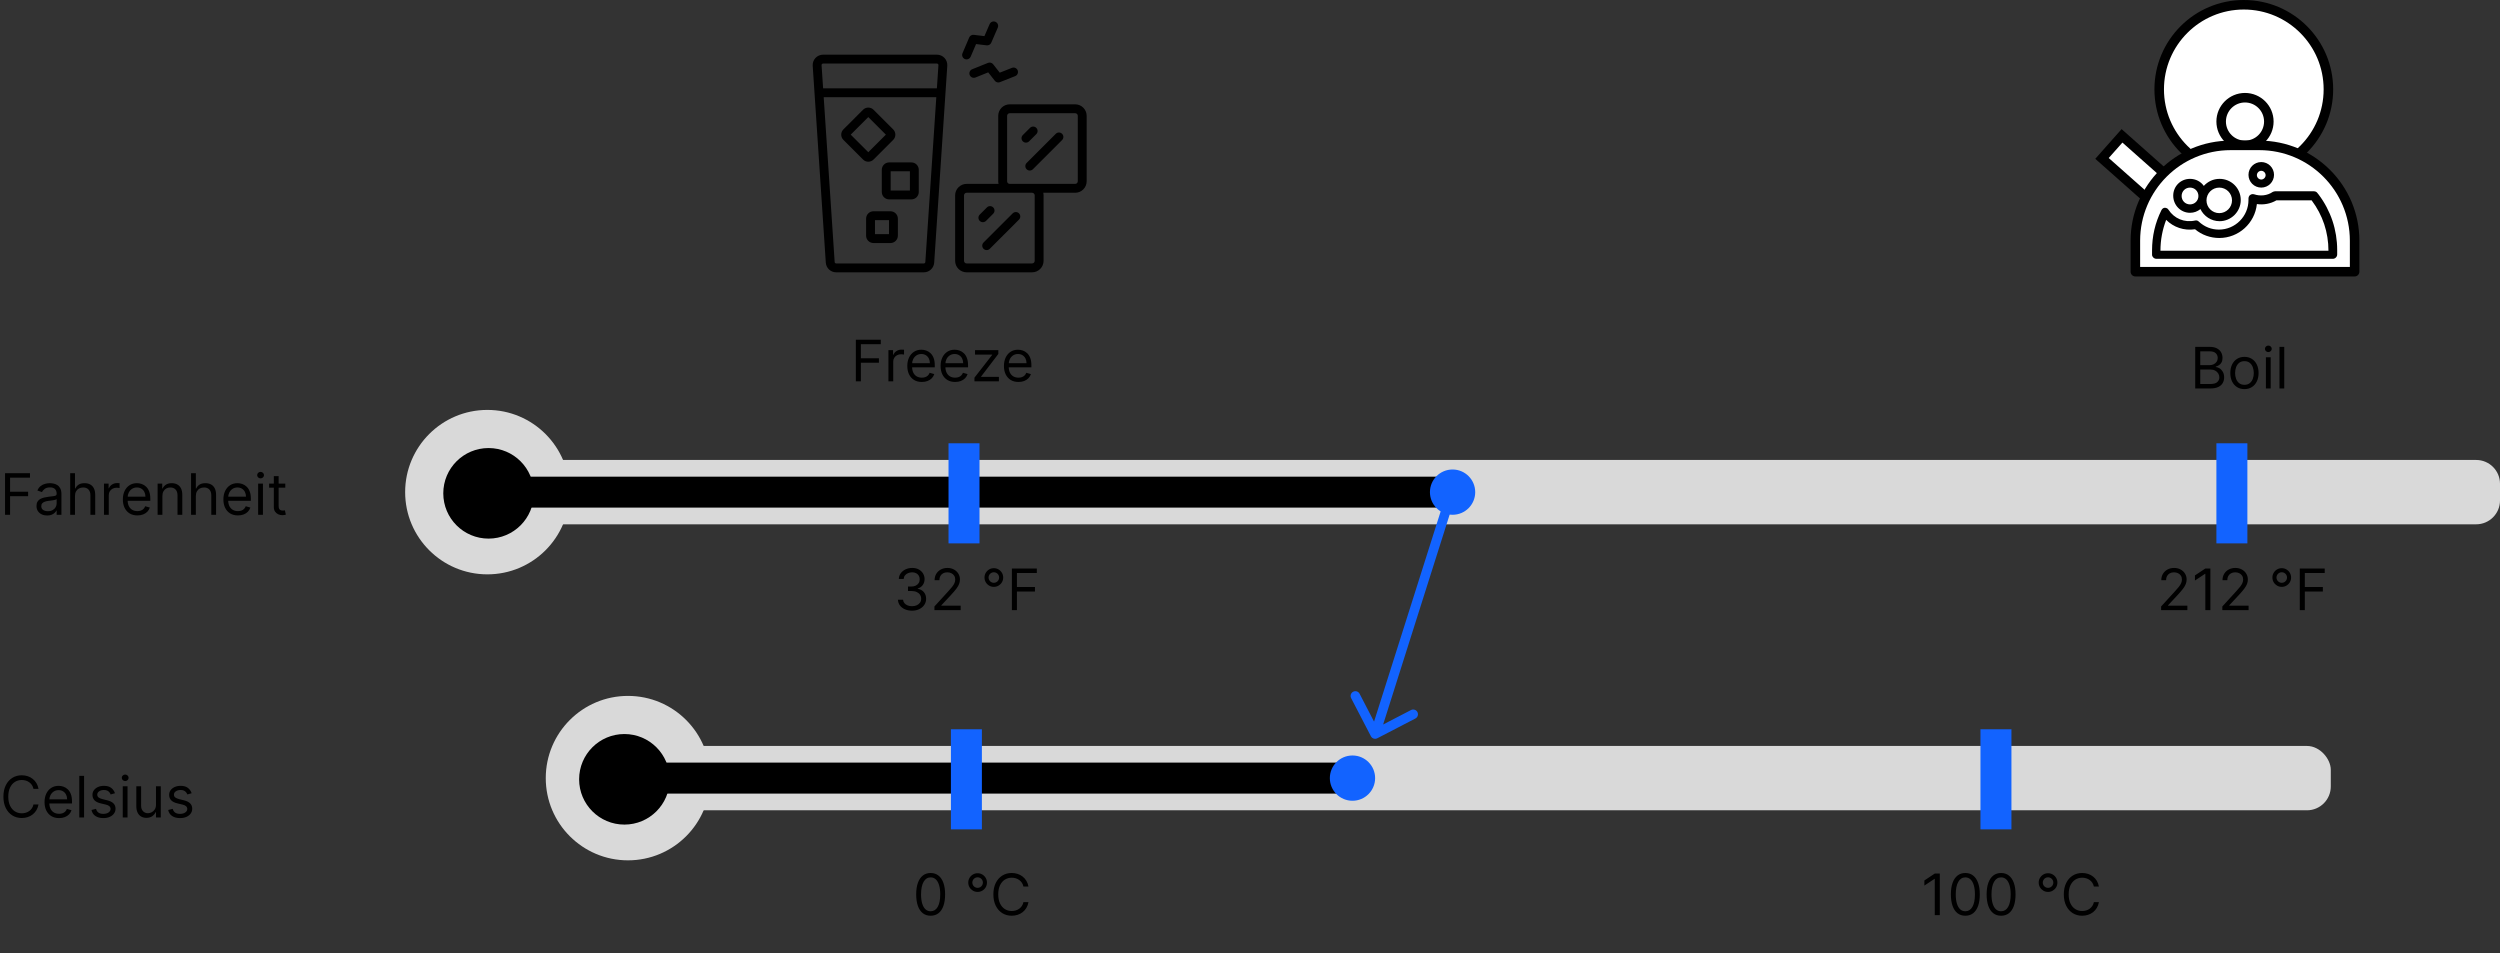<svg width="1049" height="400" viewBox="0 0 1049 400" fill="none" xmlns="http://www.w3.org/2000/svg">
<rect x="0" y="0" width="1049" height="400" fill="#333333" stroke="none"/>
<circle cx="204.5" cy="206.5" r="34.5" fill="#D9D9D9"/>
<path d="M189 203C189 197.477 193.477 193 199 193L1039 193C1044.52 193 1049 197.477 1049 203V210C1049 215.523 1044.52 220 1039 220H199C193.477 220 189 215.523 189 210V203Z" fill="#D9D9D9"/>
<circle cx="263.5" cy="326.5" r="34.5" fill="#D9D9D9"/>
<rect x="260" y="313" width="718" height="27" rx="10" fill="#D9D9D9"/>
<path d="M382.705 256.239C381.58 256.239 380.577 256.045 379.696 255.659C378.821 255.273 378.125 254.736 377.608 254.048C377.097 253.355 376.818 252.551 376.773 251.636H378.92C378.966 252.199 379.159 252.685 379.5 253.094C379.841 253.497 380.287 253.81 380.838 254.031C381.389 254.253 382 254.364 382.67 254.364C383.42 254.364 384.085 254.233 384.665 253.972C385.244 253.71 385.699 253.347 386.028 252.881C386.358 252.415 386.523 251.875 386.523 251.261C386.523 250.619 386.364 250.054 386.045 249.565C385.727 249.071 385.261 248.685 384.648 248.406C384.034 248.128 383.284 247.989 382.398 247.989H381V246.114H382.398C383.091 246.114 383.699 245.989 384.222 245.739C384.75 245.489 385.162 245.136 385.457 244.682C385.759 244.227 385.909 243.693 385.909 243.08C385.909 242.489 385.778 241.974 385.517 241.537C385.256 241.099 384.886 240.759 384.409 240.514C383.938 240.27 383.381 240.148 382.739 240.148C382.136 240.148 381.568 240.259 381.034 240.48C380.506 240.696 380.074 241.011 379.739 241.426C379.403 241.835 379.222 242.33 379.193 242.909H377.148C377.182 241.994 377.457 241.193 377.974 240.506C378.491 239.812 379.168 239.273 380.003 238.886C380.844 238.5 381.767 238.307 382.773 238.307C383.852 238.307 384.778 238.526 385.551 238.963C386.324 239.395 386.918 239.966 387.332 240.676C387.747 241.386 387.955 242.153 387.955 242.977C387.955 243.96 387.696 244.798 387.179 245.491C386.668 246.185 385.972 246.665 385.091 246.932V247.068C386.193 247.25 387.054 247.719 387.673 248.474C388.293 249.224 388.602 250.153 388.602 251.261C388.602 252.21 388.344 253.062 387.827 253.818C387.315 254.568 386.616 255.159 385.73 255.591C384.844 256.023 383.835 256.239 382.705 256.239ZM392.088 256V254.466L397.849 248.159C398.526 247.42 399.082 246.778 399.52 246.233C399.957 245.682 400.281 245.165 400.491 244.682C400.707 244.193 400.815 243.682 400.815 243.148C400.815 242.534 400.668 242.003 400.372 241.554C400.082 241.105 399.685 240.759 399.179 240.514C398.673 240.27 398.105 240.148 397.474 240.148C396.804 240.148 396.219 240.287 395.719 240.565C395.224 240.838 394.841 241.222 394.568 241.716C394.301 242.21 394.168 242.79 394.168 243.455H392.156C392.156 242.432 392.392 241.534 392.864 240.761C393.335 239.989 393.977 239.386 394.79 238.955C395.608 238.523 396.526 238.307 397.543 238.307C398.565 238.307 399.472 238.523 400.261 238.955C401.051 239.386 401.67 239.969 402.119 240.702C402.568 241.435 402.793 242.25 402.793 243.148C402.793 243.79 402.676 244.418 402.443 245.031C402.216 245.639 401.818 246.318 401.25 247.068C400.688 247.812 399.906 248.722 398.906 249.795L394.986 253.989V254.125H403.099V256H392.088ZM417.017 246.25C416.295 246.25 415.636 246.074 415.04 245.722C414.449 245.369 413.977 244.898 413.625 244.307C413.273 243.71 413.097 243.051 413.097 242.33C413.097 241.608 413.273 240.952 413.625 240.361C413.977 239.764 414.449 239.29 415.04 238.938C415.636 238.585 416.295 238.409 417.017 238.409C417.739 238.409 418.395 238.585 418.986 238.938C419.582 239.29 420.057 239.764 420.409 240.361C420.761 240.952 420.938 241.608 420.938 242.33C420.938 243.051 420.761 243.71 420.409 244.307C420.057 244.898 419.582 245.369 418.986 245.722C418.395 246.074 417.739 246.25 417.017 246.25ZM417.017 244.545C417.426 244.545 417.798 244.446 418.134 244.247C418.469 244.048 418.736 243.781 418.935 243.446C419.134 243.111 419.233 242.739 419.233 242.33C419.233 241.92 419.134 241.548 418.935 241.213C418.736 240.878 418.469 240.611 418.134 240.412C417.798 240.213 417.426 240.114 417.017 240.114C416.608 240.114 416.236 240.213 415.901 240.412C415.565 240.611 415.298 240.878 415.099 241.213C414.901 241.548 414.801 241.92 414.801 242.33C414.801 242.739 414.901 243.111 415.099 243.446C415.298 243.781 415.565 244.048 415.901 244.247C416.236 244.446 416.608 244.545 417.017 244.545ZM424.585 256V238.545H435.051V240.42H426.699V246.318H434.267V248.193H426.699V256H424.585Z" fill="black"/>
<path d="M906.807 256V254.466L912.568 248.159C913.244 247.42 913.801 246.778 914.239 246.233C914.676 245.682 915 245.165 915.21 244.682C915.426 244.193 915.534 243.682 915.534 243.148C915.534 242.534 915.386 242.003 915.091 241.554C914.801 241.105 914.403 240.759 913.898 240.514C913.392 240.27 912.824 240.148 912.193 240.148C911.523 240.148 910.938 240.287 910.438 240.565C909.943 240.838 909.56 241.222 909.287 241.716C909.02 242.21 908.886 242.79 908.886 243.455H906.875C906.875 242.432 907.111 241.534 907.582 240.761C908.054 239.989 908.696 239.386 909.509 238.955C910.327 238.523 911.244 238.307 912.261 238.307C913.284 238.307 914.19 238.523 914.98 238.955C915.77 239.386 916.389 239.969 916.838 240.702C917.287 241.435 917.511 242.25 917.511 243.148C917.511 243.79 917.395 244.418 917.162 245.031C916.935 245.639 916.537 246.318 915.969 247.068C915.406 247.812 914.625 248.722 913.625 249.795L909.705 253.989V254.125H917.818V256H906.807ZM927.474 238.545V256H925.361V240.761H925.259L920.997 243.591V241.443L925.361 238.545H927.474ZM932.494 256V254.466L938.256 248.159C938.932 247.42 939.489 246.778 939.926 246.233C940.364 245.682 940.688 245.165 940.898 244.682C941.114 244.193 941.222 243.682 941.222 243.148C941.222 242.534 941.074 242.003 940.778 241.554C940.489 241.105 940.091 240.759 939.585 240.514C939.08 240.27 938.511 240.148 937.881 240.148C937.21 240.148 936.625 240.287 936.125 240.565C935.631 240.838 935.247 241.222 934.974 241.716C934.707 242.21 934.574 242.79 934.574 243.455H932.562C932.562 242.432 932.798 241.534 933.27 240.761C933.741 239.989 934.384 239.386 935.196 238.955C936.014 238.523 936.932 238.307 937.949 238.307C938.972 238.307 939.878 238.523 940.668 238.955C941.457 239.386 942.077 239.969 942.526 240.702C942.974 241.435 943.199 242.25 943.199 243.148C943.199 243.79 943.082 244.418 942.849 245.031C942.622 245.639 942.224 246.318 941.656 247.068C941.094 247.812 940.312 248.722 939.312 249.795L935.392 253.989V254.125H943.506V256H932.494ZM957.423 246.25C956.702 246.25 956.043 246.074 955.446 245.722C954.855 245.369 954.384 244.898 954.031 244.307C953.679 243.71 953.503 243.051 953.503 242.33C953.503 241.608 953.679 240.952 954.031 240.361C954.384 239.764 954.855 239.29 955.446 238.938C956.043 238.585 956.702 238.409 957.423 238.409C958.145 238.409 958.801 238.585 959.392 238.938C959.989 239.29 960.463 239.764 960.815 240.361C961.168 240.952 961.344 241.608 961.344 242.33C961.344 243.051 961.168 243.71 960.815 244.307C960.463 244.898 959.989 245.369 959.392 245.722C958.801 246.074 958.145 246.25 957.423 246.25ZM957.423 244.545C957.832 244.545 958.205 244.446 958.54 244.247C958.875 244.048 959.142 243.781 959.341 243.446C959.54 243.111 959.639 242.739 959.639 242.33C959.639 241.92 959.54 241.548 959.341 241.213C959.142 240.878 958.875 240.611 958.54 240.412C958.205 240.213 957.832 240.114 957.423 240.114C957.014 240.114 956.642 240.213 956.307 240.412C955.972 240.611 955.705 240.878 955.506 241.213C955.307 241.548 955.207 241.92 955.207 242.33C955.207 242.739 955.307 243.111 955.506 243.446C955.705 243.781 955.972 244.048 956.307 244.247C956.642 244.446 957.014 244.545 957.423 244.545ZM964.991 256V238.545H975.457V240.42H967.105V246.318H974.673V248.193H967.105V256H964.991Z" fill="black"/>
<path d="M390.5 384.239C389.216 384.239 388.122 383.889 387.219 383.19C386.315 382.486 385.625 381.466 385.148 380.131C384.67 378.79 384.432 377.17 384.432 375.273C384.432 373.386 384.67 371.776 385.148 370.44C385.631 369.099 386.324 368.077 387.227 367.372C388.136 366.662 389.227 366.307 390.5 366.307C391.773 366.307 392.861 366.662 393.764 367.372C394.673 368.077 395.366 369.099 395.844 370.44C396.327 371.776 396.568 373.386 396.568 375.273C396.568 377.17 396.33 378.79 395.852 380.131C395.375 381.466 394.685 382.486 393.781 383.19C392.878 383.889 391.784 384.239 390.5 384.239ZM390.5 382.364C391.773 382.364 392.761 381.75 393.466 380.523C394.17 379.295 394.523 377.545 394.523 375.273C394.523 373.761 394.361 372.474 394.037 371.412C393.719 370.349 393.259 369.54 392.656 368.983C392.06 368.426 391.341 368.148 390.5 368.148C389.239 368.148 388.253 368.77 387.543 370.014C386.832 371.253 386.477 373.006 386.477 375.273C386.477 376.784 386.636 378.068 386.955 379.125C387.273 380.182 387.73 380.986 388.327 381.537C388.929 382.088 389.653 382.364 390.5 382.364ZM410.205 374.25C409.483 374.25 408.824 374.074 408.227 373.722C407.636 373.369 407.165 372.898 406.812 372.307C406.46 371.71 406.284 371.051 406.284 370.33C406.284 369.608 406.46 368.952 406.812 368.361C407.165 367.764 407.636 367.29 408.227 366.938C408.824 366.585 409.483 366.409 410.205 366.409C410.926 366.409 411.582 366.585 412.173 366.938C412.77 367.29 413.244 367.764 413.597 368.361C413.949 368.952 414.125 369.608 414.125 370.33C414.125 371.051 413.949 371.71 413.597 372.307C413.244 372.898 412.77 373.369 412.173 373.722C411.582 374.074 410.926 374.25 410.205 374.25ZM410.205 372.545C410.614 372.545 410.986 372.446 411.321 372.247C411.656 372.048 411.923 371.781 412.122 371.446C412.321 371.111 412.42 370.739 412.42 370.33C412.42 369.92 412.321 369.548 412.122 369.213C411.923 368.878 411.656 368.611 411.321 368.412C410.986 368.213 410.614 368.114 410.205 368.114C409.795 368.114 409.423 368.213 409.088 368.412C408.753 368.611 408.486 368.878 408.287 369.213C408.088 369.548 407.989 369.92 407.989 370.33C407.989 370.739 408.088 371.111 408.287 371.446C408.486 371.781 408.753 372.048 409.088 372.247C409.423 372.446 409.795 372.545 410.205 372.545ZM431.545 372H429.432C429.307 371.392 429.088 370.858 428.776 370.398C428.469 369.938 428.094 369.551 427.651 369.239C427.213 368.92 426.727 368.682 426.193 368.523C425.659 368.364 425.102 368.284 424.523 368.284C423.466 368.284 422.509 368.551 421.651 369.085C420.798 369.619 420.119 370.406 419.614 371.446C419.114 372.486 418.864 373.761 418.864 375.273C418.864 376.784 419.114 378.06 419.614 379.099C420.119 380.139 420.798 380.926 421.651 381.46C422.509 381.994 423.466 382.261 424.523 382.261C425.102 382.261 425.659 382.182 426.193 382.023C426.727 381.864 427.213 381.628 427.651 381.315C428.094 380.997 428.469 380.608 428.776 380.148C429.088 379.682 429.307 379.148 429.432 378.545H431.545C431.386 379.437 431.097 380.236 430.676 380.94C430.256 381.645 429.733 382.244 429.108 382.739C428.483 383.227 427.781 383.599 427.003 383.855C426.23 384.111 425.403 384.239 424.523 384.239C423.034 384.239 421.71 383.875 420.551 383.148C419.392 382.42 418.48 381.386 417.815 380.045C417.151 378.705 416.818 377.114 416.818 375.273C416.818 373.432 417.151 371.841 417.815 370.5C418.48 369.159 419.392 368.125 420.551 367.398C421.71 366.67 423.034 366.307 424.523 366.307C425.403 366.307 426.23 366.435 427.003 366.69C427.781 366.946 428.483 367.321 429.108 367.815C429.733 368.304 430.256 368.901 430.676 369.605C431.097 370.304 431.386 371.102 431.545 372Z" fill="black"/>
<path d="M813.943 366.545V384H811.83V368.761H811.727L807.466 371.591V369.443L811.83 366.545H813.943ZM824.656 384.239C823.372 384.239 822.278 383.889 821.375 383.19C820.472 382.486 819.781 381.466 819.304 380.131C818.827 378.79 818.588 377.17 818.588 375.273C818.588 373.386 818.827 371.776 819.304 370.44C819.787 369.099 820.48 368.077 821.384 367.372C822.293 366.662 823.384 366.307 824.656 366.307C825.929 366.307 827.017 366.662 827.92 367.372C828.83 368.077 829.523 369.099 830 370.44C830.483 371.776 830.724 373.386 830.724 375.273C830.724 377.17 830.486 378.79 830.009 380.131C829.531 381.466 828.841 382.486 827.938 383.19C827.034 383.889 825.94 384.239 824.656 384.239ZM824.656 382.364C825.929 382.364 826.918 381.75 827.622 380.523C828.327 379.295 828.679 377.545 828.679 375.273C828.679 373.761 828.517 372.474 828.193 371.412C827.875 370.349 827.415 369.54 826.812 368.983C826.216 368.426 825.497 368.148 824.656 368.148C823.395 368.148 822.409 368.77 821.699 370.014C820.989 371.253 820.634 373.006 820.634 375.273C820.634 376.784 820.793 378.068 821.111 379.125C821.429 380.182 821.886 380.986 822.483 381.537C823.085 382.088 823.81 382.364 824.656 382.364ZM839.656 384.239C838.372 384.239 837.278 383.889 836.375 383.19C835.472 382.486 834.781 381.466 834.304 380.131C833.827 378.79 833.588 377.17 833.588 375.273C833.588 373.386 833.827 371.776 834.304 370.44C834.787 369.099 835.48 368.077 836.384 367.372C837.293 366.662 838.384 366.307 839.656 366.307C840.929 366.307 842.017 366.662 842.92 367.372C843.83 368.077 844.523 369.099 845 370.44C845.483 371.776 845.724 373.386 845.724 375.273C845.724 377.17 845.486 378.79 845.009 380.131C844.531 381.466 843.841 382.486 842.938 383.19C842.034 383.889 840.94 384.239 839.656 384.239ZM839.656 382.364C840.929 382.364 841.918 381.75 842.622 380.523C843.327 379.295 843.679 377.545 843.679 375.273C843.679 373.761 843.517 372.474 843.193 371.412C842.875 370.349 842.415 369.54 841.812 368.983C841.216 368.426 840.497 368.148 839.656 368.148C838.395 368.148 837.409 368.77 836.699 370.014C835.989 371.253 835.634 373.006 835.634 375.273C835.634 376.784 835.793 378.068 836.111 379.125C836.429 380.182 836.886 380.986 837.483 381.537C838.085 382.088 838.81 382.364 839.656 382.364ZM859.361 374.25C858.639 374.25 857.98 374.074 857.384 373.722C856.793 373.369 856.321 372.898 855.969 372.307C855.616 371.71 855.44 371.051 855.44 370.33C855.44 369.608 855.616 368.952 855.969 368.361C856.321 367.764 856.793 367.29 857.384 366.938C857.98 366.585 858.639 366.409 859.361 366.409C860.082 366.409 860.739 366.585 861.33 366.938C861.926 367.29 862.401 367.764 862.753 368.361C863.105 368.952 863.281 369.608 863.281 370.33C863.281 371.051 863.105 371.71 862.753 372.307C862.401 372.898 861.926 373.369 861.33 373.722C860.739 374.074 860.082 374.25 859.361 374.25ZM859.361 372.545C859.77 372.545 860.142 372.446 860.477 372.247C860.812 372.048 861.08 371.781 861.278 371.446C861.477 371.111 861.577 370.739 861.577 370.33C861.577 369.92 861.477 369.548 861.278 369.213C861.08 368.878 860.812 368.611 860.477 368.412C860.142 368.213 859.77 368.114 859.361 368.114C858.952 368.114 858.58 368.213 858.244 368.412C857.909 368.611 857.642 368.878 857.443 369.213C857.244 369.548 857.145 369.92 857.145 370.33C857.145 370.739 857.244 371.111 857.443 371.446C857.642 371.781 857.909 372.048 858.244 372.247C858.58 372.446 858.952 372.545 859.361 372.545ZM880.702 372H878.588C878.463 371.392 878.244 370.858 877.932 370.398C877.625 369.938 877.25 369.551 876.807 369.239C876.369 368.92 875.884 368.682 875.349 368.523C874.815 368.364 874.259 368.284 873.679 368.284C872.622 368.284 871.665 368.551 870.807 369.085C869.955 369.619 869.276 370.406 868.77 371.446C868.27 372.486 868.02 373.761 868.02 375.273C868.02 376.784 868.27 378.06 868.77 379.099C869.276 380.139 869.955 380.926 870.807 381.46C871.665 381.994 872.622 382.261 873.679 382.261C874.259 382.261 874.815 382.182 875.349 382.023C875.884 381.864 876.369 381.628 876.807 381.315C877.25 380.997 877.625 380.608 877.932 380.148C878.244 379.682 878.463 379.148 878.588 378.545H880.702C880.543 379.437 880.253 380.236 879.832 380.94C879.412 381.645 878.889 382.244 878.264 382.739C877.639 383.227 876.938 383.599 876.159 383.855C875.386 384.111 874.56 384.239 873.679 384.239C872.19 384.239 870.866 383.875 869.707 383.148C868.548 382.42 867.636 381.386 866.972 380.045C866.307 378.705 865.974 377.114 865.974 375.273C865.974 373.432 866.307 371.841 866.972 370.5C867.636 369.159 868.548 368.125 869.707 367.398C870.866 366.67 872.19 366.307 873.679 366.307C874.56 366.307 875.386 366.435 876.159 366.69C876.938 366.946 877.639 367.321 878.264 367.815C878.889 368.304 879.412 368.901 879.832 369.605C880.253 370.304 880.543 371.102 880.702 372Z" fill="black"/>
<path d="M359.114 160V142.545H369.58V144.42H361.227V150.318H368.795V152.193H361.227V160H359.114ZM372.786 160V146.909H374.729V148.886H374.866C375.104 148.239 375.536 147.713 376.161 147.31C376.786 146.906 377.491 146.705 378.275 146.705C378.423 146.705 378.607 146.707 378.829 146.713C379.05 146.719 379.218 146.727 379.332 146.739V148.784C379.263 148.767 379.107 148.741 378.863 148.707C378.624 148.668 378.371 148.648 378.104 148.648C377.468 148.648 376.9 148.781 376.4 149.048C375.906 149.31 375.513 149.673 375.224 150.139C374.94 150.599 374.798 151.125 374.798 151.716V160H372.786ZM386.806 160.273C385.545 160.273 384.457 159.994 383.542 159.438C382.633 158.875 381.931 158.091 381.437 157.085C380.948 156.074 380.704 154.898 380.704 153.557C380.704 152.216 380.948 151.034 381.437 150.011C381.931 148.983 382.619 148.182 383.499 147.608C384.386 147.028 385.42 146.739 386.602 146.739C387.283 146.739 387.957 146.852 388.621 147.08C389.286 147.307 389.891 147.676 390.437 148.188C390.982 148.693 391.417 149.364 391.741 150.199C392.065 151.034 392.227 152.062 392.227 153.284V154.136H382.136V152.398H390.181C390.181 151.659 390.033 151 389.738 150.42C389.448 149.841 389.033 149.384 388.494 149.048C387.96 148.713 387.329 148.545 386.602 148.545C385.8 148.545 385.107 148.744 384.522 149.142C383.942 149.534 383.496 150.045 383.184 150.676C382.871 151.307 382.715 151.983 382.715 152.705V153.864C382.715 154.852 382.886 155.69 383.227 156.378C383.573 157.06 384.053 157.58 384.667 157.938C385.281 158.29 385.994 158.466 386.806 158.466C387.335 158.466 387.812 158.392 388.238 158.244C388.67 158.091 389.042 157.864 389.354 157.562C389.667 157.256 389.908 156.875 390.079 156.42L392.022 156.966C391.817 157.625 391.474 158.205 390.991 158.705C390.508 159.199 389.911 159.585 389.201 159.864C388.491 160.136 387.692 160.273 386.806 160.273ZM400.775 160.273C399.513 160.273 398.425 159.994 397.511 159.438C396.602 158.875 395.9 158.091 395.406 157.085C394.917 156.074 394.673 154.898 394.673 153.557C394.673 152.216 394.917 151.034 395.406 150.011C395.9 148.983 396.587 148.182 397.468 147.608C398.354 147.028 399.388 146.739 400.57 146.739C401.252 146.739 401.925 146.852 402.59 147.08C403.255 147.307 403.86 147.676 404.406 148.188C404.951 148.693 405.386 149.364 405.71 150.199C406.033 151.034 406.195 152.062 406.195 153.284V154.136H396.104V152.398H404.15C404.15 151.659 404.002 151 403.707 150.42C403.417 149.841 403.002 149.384 402.462 149.048C401.928 148.713 401.298 148.545 400.57 148.545C399.769 148.545 399.076 148.744 398.491 149.142C397.911 149.534 397.465 150.045 397.153 150.676C396.84 151.307 396.684 151.983 396.684 152.705V153.864C396.684 154.852 396.854 155.69 397.195 156.378C397.542 157.06 398.022 157.58 398.636 157.938C399.249 158.29 399.962 158.466 400.775 158.466C401.303 158.466 401.781 158.392 402.207 158.244C402.638 158.091 403.011 157.864 403.323 157.562C403.636 157.256 403.877 156.875 404.048 156.42L405.991 156.966C405.786 157.625 405.442 158.205 404.96 158.705C404.477 159.199 403.88 159.585 403.17 159.864C402.46 160.136 401.661 160.273 400.775 160.273ZM408.88 160V158.466L416.312 148.92V148.784H409.119V146.909H418.903V148.511L411.675 157.989V158.125H419.141V160H408.88ZM427.353 160.273C426.092 160.273 425.004 159.994 424.089 159.438C423.18 158.875 422.478 158.091 421.984 157.085C421.495 156.074 421.251 154.898 421.251 153.557C421.251 152.216 421.495 151.034 421.984 150.011C422.478 148.983 423.165 148.182 424.046 147.608C424.933 147.028 425.967 146.739 427.148 146.739C427.83 146.739 428.504 146.852 429.168 147.08C429.833 147.307 430.438 147.676 430.984 148.188C431.529 148.693 431.964 149.364 432.288 150.199C432.612 151.034 432.773 152.062 432.773 153.284V154.136H422.683V152.398H430.728C430.728 151.659 430.58 151 430.285 150.42C429.995 149.841 429.58 149.384 429.04 149.048C428.506 148.713 427.876 148.545 427.148 148.545C426.347 148.545 425.654 148.744 425.069 149.142C424.489 149.534 424.043 150.045 423.731 150.676C423.418 151.307 423.262 151.983 423.262 152.705V153.864C423.262 154.852 423.433 155.69 423.773 156.378C424.12 157.06 424.6 157.58 425.214 157.938C425.827 158.29 426.54 158.466 427.353 158.466C427.881 158.466 428.359 158.392 428.785 158.244C429.217 158.091 429.589 157.864 429.901 157.562C430.214 157.256 430.455 156.875 430.626 156.42L432.569 156.966C432.364 157.625 432.021 158.205 431.538 158.705C431.055 159.199 430.458 159.585 429.748 159.864C429.038 160.136 428.239 160.273 427.353 160.273Z" fill="black"/>
<path d="M921.114 163V145.545H927.216C928.432 145.545 929.435 145.756 930.224 146.176C931.014 146.591 931.602 147.151 931.989 147.855C932.375 148.554 932.568 149.33 932.568 150.182C932.568 150.932 932.435 151.551 932.168 152.04C931.906 152.528 931.56 152.915 931.128 153.199C930.702 153.483 930.239 153.693 929.739 153.83V154C930.273 154.034 930.81 154.222 931.349 154.562C931.889 154.903 932.341 155.392 932.705 156.028C933.068 156.665 933.25 157.443 933.25 158.364C933.25 159.239 933.051 160.026 932.653 160.724C932.256 161.423 931.628 161.977 930.77 162.386C929.912 162.795 928.795 163 927.42 163H921.114ZM923.227 161.125H927.42C928.801 161.125 929.781 160.858 930.361 160.324C930.946 159.784 931.239 159.131 931.239 158.364C931.239 157.773 931.088 157.227 930.787 156.727C930.486 156.222 930.057 155.818 929.5 155.517C928.943 155.21 928.284 155.057 927.523 155.057H923.227V161.125ZM923.227 153.216H927.148C927.784 153.216 928.358 153.091 928.869 152.841C929.386 152.591 929.795 152.239 930.097 151.784C930.403 151.33 930.557 150.795 930.557 150.182C930.557 149.415 930.29 148.764 929.756 148.23C929.222 147.69 928.375 147.42 927.216 147.42H923.227V153.216ZM941.768 163.273C940.587 163.273 939.55 162.991 938.658 162.429C937.771 161.866 937.078 161.08 936.578 160.068C936.084 159.057 935.837 157.875 935.837 156.523C935.837 155.159 936.084 153.969 936.578 152.952C937.078 151.935 937.771 151.145 938.658 150.582C939.55 150.02 940.587 149.739 941.768 149.739C942.95 149.739 943.984 150.02 944.871 150.582C945.763 151.145 946.456 151.935 946.95 152.952C947.45 153.969 947.7 155.159 947.7 156.523C947.7 157.875 947.45 159.057 946.95 160.068C946.456 161.08 945.763 161.866 944.871 162.429C943.984 162.991 942.95 163.273 941.768 163.273ZM941.768 161.466C942.666 161.466 943.405 161.236 943.984 160.776C944.564 160.315 944.993 159.71 945.271 158.96C945.55 158.21 945.689 157.398 945.689 156.523C945.689 155.648 945.55 154.832 945.271 154.077C944.993 153.321 944.564 152.71 943.984 152.244C943.405 151.778 942.666 151.545 941.768 151.545C940.871 151.545 940.132 151.778 939.553 152.244C938.973 152.71 938.544 153.321 938.266 154.077C937.987 154.832 937.848 155.648 937.848 156.523C937.848 157.398 937.987 158.21 938.266 158.96C938.544 159.71 938.973 160.315 939.553 160.776C940.132 161.236 940.871 161.466 941.768 161.466ZM950.771 163V149.909H952.782V163H950.771ZM951.793 147.727C951.401 147.727 951.063 147.594 950.779 147.327C950.501 147.06 950.362 146.739 950.362 146.364C950.362 145.989 950.501 145.668 950.779 145.401C951.063 145.134 951.401 145 951.793 145C952.185 145 952.521 145.134 952.799 145.401C953.083 145.668 953.225 145.989 953.225 146.364C953.225 146.739 953.083 147.06 952.799 147.327C952.521 147.594 952.185 147.727 951.793 147.727ZM958.477 145.545V163H956.466V145.545H958.477Z" fill="black"/>
<path d="M373.642 88.646H366.518C364.806 88.646 363.413 90.038 363.413 91.751V98.876C363.413 100.589 364.806 101.981 366.518 101.981H373.642C375.355 101.981 376.748 100.589 376.748 98.876V91.751C376.748 90.038 375.355 88.646 373.642 88.646ZM373.021 98.254H367.138V92.372H373.021V98.254ZM403.866 22.326L406.674 15.739C407.001 14.976 407.784 14.522 408.613 14.62L413.065 15.159L415.246 10.123C415.653 9.179 416.747 8.745 417.696 9.154C418.641 9.563 419.076 10.659 418.667 11.604L415.934 17.917C415.605 18.675 414.821 19.125 413.999 19.026L409.554 18.488L407.294 23.789C406.991 24.497 406.302 24.922 405.578 24.922C405.334 24.922 405.087 24.874 404.849 24.772C403.902 24.368 403.462 23.273 403.866 22.326L403.866 22.326ZM369.998 71.252V80.561C369.998 82.275 371.391 83.667 373.103 83.667H382.412C384.124 83.667 385.518 82.275 385.518 80.561V71.252C385.518 69.539 384.124 68.146 382.412 68.146H373.103C371.391 68.146 369.998 69.539 369.998 71.252ZM373.725 71.872H381.791V79.939H373.725V71.872ZM416.727 26.964L419.496 30.495L424.6 28.475C425.552 28.098 426.638 28.565 427.017 29.523C427.396 30.479 426.927 31.561 425.97 31.94L419.574 34.471C419.35 34.559 419.119 34.602 418.888 34.602C418.329 34.602 417.784 34.349 417.421 33.889L414.658 30.364L409.313 32.514C408.359 32.896 407.273 32.436 406.89 31.482C406.505 30.527 406.969 29.441 407.924 29.057L414.566 26.384C415.329 26.076 416.214 26.311 416.727 26.963L416.727 26.964ZM445.645 56.14C446.372 56.867 446.372 58.047 445.645 58.775L433.407 71.013C433.043 71.377 432.566 71.559 432.09 71.559C431.613 71.559 431.137 71.377 430.773 71.013C430.045 70.285 430.045 69.106 430.773 68.378L443.01 56.14C443.737 55.413 444.917 55.413 445.645 56.14ZM451.143 43.775H423.677C421.02 43.775 418.856 45.938 418.856 48.596V76.062C418.856 76.44 418.91 76.803 418.993 77.156H405.595C402.938 77.156 400.775 79.319 400.775 81.978V109.444C400.775 112.101 402.937 114.265 405.595 114.265H433.064C435.721 114.265 437.885 112.102 437.885 109.444L437.884 81.978C437.884 81.6 437.83 81.237 437.747 80.883H451.144C453.802 80.883 455.965 78.72 455.965 76.062V48.596C455.965 45.938 453.802 43.775 451.145 43.775H451.143ZM434.156 109.447C434.156 110.05 433.665 110.541 433.062 110.541L405.594 110.54C404.99 110.54 404.501 110.049 404.501 109.446L404.5 81.979C404.5 81.376 404.99 80.885 405.593 80.885H433.061C433.664 80.885 434.156 81.376 434.156 81.979L434.156 109.447ZM452.238 76.064C452.238 76.667 451.747 77.159 451.143 77.159H423.677C423.074 77.159 422.583 76.667 422.583 76.064V48.598C422.583 47.995 423.074 47.504 423.677 47.504H451.143C451.747 47.504 452.238 47.995 452.238 48.598V76.064ZM430.493 59.851C430.016 59.851 429.54 59.669 429.176 59.305C428.448 58.578 428.448 57.398 429.176 56.67L432.197 53.649C432.925 52.921 434.105 52.921 434.832 53.649C435.56 54.376 435.56 55.556 434.832 56.284L431.811 59.305C431.446 59.669 430.97 59.851 430.493 59.851H430.493ZM393.147 22.942H345.348C344.149 22.942 342.992 23.443 342.173 24.318C341.354 25.194 340.93 26.382 341.009 27.577L346.505 110.207C346.656 112.482 348.563 114.266 350.843 114.266H387.648C389.93 114.266 391.835 112.482 391.986 110.207L397.482 27.577C397.562 26.381 397.138 25.194 396.319 24.318C395.502 23.443 394.345 22.942 393.146 22.942H393.147ZM388.27 109.961C388.248 110.286 387.976 110.541 387.65 110.541H350.845C350.519 110.541 350.247 110.286 350.226 109.961L345.625 40.796H392.871L388.27 109.961ZM393.119 37.07H345.376L344.727 27.33C344.713 27.096 344.825 26.939 344.894 26.865C344.962 26.791 345.113 26.668 345.348 26.668H393.147C393.381 26.668 393.532 26.791 393.601 26.865C393.669 26.939 393.782 27.096 393.767 27.33L393.119 37.07ZM362.141 66.949L362.142 66.95C362.748 67.554 363.541 67.857 364.336 67.857C365.131 67.857 365.927 67.553 366.532 66.949L374.787 58.695C375.997 57.485 375.997 55.516 374.787 54.304L366.532 46.049C365.321 44.839 363.351 44.839 362.14 46.049L353.885 54.304C352.675 55.515 352.676 57.485 353.886 58.694L362.141 66.949ZM364.337 49.124L371.712 56.499L364.337 63.876L356.96 56.499L364.337 49.124ZM427.563 89.522C428.291 90.25 428.291 91.43 427.563 92.158L415.326 104.395C414.962 104.759 414.485 104.941 414.009 104.941C413.532 104.941 413.056 104.759 412.692 104.395C411.964 103.667 411.964 102.488 412.692 101.76L424.929 89.522C425.656 88.795 426.836 88.795 427.563 89.522ZM412.412 93.233C411.935 93.233 411.459 93.051 411.095 92.687C410.367 91.959 410.367 90.78 411.095 90.052L414.116 87.031C414.844 86.303 416.023 86.303 416.751 87.031C417.479 87.758 417.479 88.938 416.751 89.666L413.73 92.687C413.365 93.051 412.888 93.233 412.412 93.233H412.412Z" fill="black"/>
<path d="M2.114 216V198.545H12.579V200.42H4.227V206.318H11.796V208.193H4.227V216H2.114ZM19.779 216.307C18.95 216.307 18.197 216.151 17.521 215.838C16.845 215.52 16.308 215.062 15.91 214.466C15.512 213.864 15.313 213.136 15.313 212.284C15.313 211.534 15.461 210.926 15.756 210.46C16.052 209.989 16.447 209.619 16.941 209.352C17.435 209.085 17.981 208.886 18.577 208.756C19.18 208.619 19.785 208.511 20.393 208.432C21.188 208.33 21.833 208.253 22.327 208.202C22.827 208.145 23.191 208.051 23.418 207.92C23.651 207.79 23.768 207.562 23.768 207.239V207.17C23.768 206.33 23.538 205.676 23.077 205.21C22.623 204.744 21.933 204.511 21.006 204.511C20.046 204.511 19.293 204.722 18.748 205.142C18.202 205.562 17.819 206.011 17.597 206.489L15.688 205.807C16.029 205.011 16.484 204.392 17.052 203.949C17.626 203.5 18.251 203.187 18.927 203.011C19.609 202.83 20.279 202.739 20.938 202.739C21.359 202.739 21.842 202.79 22.387 202.892C22.938 202.989 23.47 203.19 23.981 203.497C24.498 203.804 24.927 204.267 25.268 204.886C25.609 205.506 25.779 206.335 25.779 207.375V216H23.768V214.227H23.666C23.529 214.511 23.302 214.815 22.984 215.139C22.666 215.463 22.242 215.739 21.714 215.966C21.185 216.193 20.541 216.307 19.779 216.307ZM20.086 214.5C20.881 214.5 21.552 214.344 22.097 214.031C22.648 213.719 23.063 213.315 23.342 212.821C23.626 212.327 23.768 211.807 23.768 211.261V209.42C23.683 209.523 23.495 209.616 23.205 209.702C22.921 209.781 22.592 209.852 22.217 209.915C21.847 209.972 21.486 210.023 21.134 210.068C20.788 210.108 20.506 210.142 20.291 210.17C19.768 210.239 19.279 210.349 18.825 210.503C18.376 210.651 18.012 210.875 17.734 211.176C17.461 211.472 17.325 211.875 17.325 212.386C17.325 213.085 17.583 213.614 18.1 213.972C18.623 214.324 19.285 214.5 20.086 214.5ZM31.462 208.125V216H29.45V198.545H31.462V204.955H31.632C31.939 204.278 32.399 203.741 33.013 203.344C33.632 202.94 34.456 202.739 35.484 202.739C36.376 202.739 37.158 202.918 37.828 203.276C38.499 203.628 39.019 204.17 39.388 204.903C39.763 205.631 39.95 206.557 39.95 207.682V216H37.939V207.818C37.939 206.778 37.669 205.974 37.129 205.406C36.595 204.832 35.854 204.545 34.905 204.545C34.246 204.545 33.655 204.685 33.132 204.963C32.615 205.241 32.206 205.648 31.905 206.182C31.609 206.716 31.462 207.364 31.462 208.125ZM43.63 216V202.909H45.573V204.886H45.709C45.948 204.239 46.38 203.713 47.005 203.31C47.63 202.906 48.334 202.705 49.119 202.705C49.266 202.705 49.451 202.707 49.673 202.713C49.894 202.719 50.062 202.727 50.175 202.739V204.784C50.107 204.767 49.951 204.741 49.707 204.707C49.468 204.668 49.215 204.648 48.948 204.648C48.312 204.648 47.744 204.781 47.244 205.048C46.749 205.31 46.357 205.673 46.068 206.139C45.783 206.599 45.641 207.125 45.641 207.716V216H43.63ZM57.65 216.273C56.389 216.273 55.3 215.994 54.386 215.438C53.477 214.875 52.775 214.091 52.281 213.085C51.792 212.074 51.548 210.898 51.548 209.557C51.548 208.216 51.792 207.034 52.281 206.011C52.775 204.983 53.462 204.182 54.343 203.608C55.229 203.028 56.264 202.739 57.445 202.739C58.127 202.739 58.8 202.852 59.465 203.08C60.13 203.307 60.735 203.676 61.281 204.188C61.826 204.693 62.261 205.364 62.584 206.199C62.908 207.034 63.07 208.062 63.07 209.284V210.136H52.979V208.398H61.025C61.025 207.659 60.877 207 60.582 206.42C60.292 205.841 59.877 205.384 59.337 205.048C58.803 204.713 58.173 204.545 57.445 204.545C56.644 204.545 55.951 204.744 55.366 205.142C54.786 205.534 54.34 206.045 54.028 206.676C53.715 207.307 53.559 207.983 53.559 208.705V209.864C53.559 210.852 53.729 211.69 54.07 212.378C54.417 213.06 54.897 213.58 55.511 213.938C56.124 214.29 56.837 214.466 57.65 214.466C58.178 214.466 58.656 214.392 59.082 214.244C59.514 214.091 59.886 213.864 60.198 213.562C60.511 213.256 60.752 212.875 60.923 212.42L62.866 212.966C62.661 213.625 62.318 214.205 61.834 214.705C61.352 215.199 60.755 215.585 60.045 215.864C59.334 216.136 58.536 216.273 57.65 216.273ZM68.141 208.125V216H66.13V202.909H68.073V204.955H68.244C68.55 204.29 69.016 203.756 69.641 203.352C70.266 202.943 71.073 202.739 72.062 202.739C72.948 202.739 73.724 202.92 74.388 203.284C75.053 203.642 75.57 204.188 75.94 204.92C76.309 205.648 76.494 206.568 76.494 207.682V216H74.482V207.818C74.482 206.79 74.215 205.989 73.681 205.415C73.147 204.835 72.414 204.545 71.482 204.545C70.84 204.545 70.266 204.685 69.761 204.963C69.261 205.241 68.866 205.648 68.576 206.182C68.286 206.716 68.141 207.364 68.141 208.125ZM82.18 208.125V216H80.169V198.545H82.18V204.955H82.351C82.658 204.278 83.118 203.741 83.731 203.344C84.351 202.94 85.175 202.739 86.203 202.739C87.095 202.739 87.876 202.918 88.547 203.276C89.217 203.628 89.737 204.17 90.106 204.903C90.481 205.631 90.669 206.557 90.669 207.682V216H88.658V207.818C88.658 206.778 88.388 205.974 87.848 205.406C87.314 204.832 86.572 204.545 85.624 204.545C84.965 204.545 84.374 204.685 83.851 204.963C83.334 205.241 82.925 205.648 82.624 206.182C82.328 206.716 82.18 207.364 82.18 208.125ZM99.837 216.273C98.576 216.273 97.488 215.994 96.573 215.438C95.664 214.875 94.962 214.091 94.468 213.085C93.979 212.074 93.735 210.898 93.735 209.557C93.735 208.216 93.979 207.034 94.468 206.011C94.962 204.983 95.65 204.182 96.531 203.608C97.417 203.028 98.451 202.739 99.633 202.739C100.315 202.739 100.988 202.852 101.653 203.08C102.317 203.307 102.923 203.676 103.468 204.188C104.013 204.693 104.448 205.364 104.772 206.199C105.096 207.034 105.258 208.062 105.258 209.284V210.136H95.167V208.398H103.212C103.212 207.659 103.065 207 102.769 206.42C102.479 205.841 102.065 205.384 101.525 205.048C100.991 204.713 100.36 204.545 99.633 204.545C98.832 204.545 98.138 204.744 97.553 205.142C96.974 205.534 96.528 206.045 96.215 206.676C95.903 207.307 95.746 207.983 95.746 208.705V209.864C95.746 210.852 95.917 211.69 96.258 212.378C96.604 213.06 97.085 213.58 97.698 213.938C98.312 214.29 99.025 214.466 99.837 214.466C100.366 214.466 100.843 214.392 101.269 214.244C101.701 214.091 102.073 213.864 102.386 213.562C102.698 213.256 102.94 212.875 103.11 212.42L105.053 212.966C104.849 213.625 104.505 214.205 104.022 214.705C103.539 215.199 102.942 215.585 102.232 215.864C101.522 216.136 100.724 216.273 99.837 216.273ZM108.317 216V202.909H110.329V216H108.317ZM109.34 200.727C108.948 200.727 108.61 200.594 108.326 200.327C108.048 200.06 107.908 199.739 107.908 199.364C107.908 198.989 108.048 198.668 108.326 198.401C108.61 198.134 108.948 198 109.34 198C109.732 198 110.067 198.134 110.346 198.401C110.63 198.668 110.772 198.989 110.772 199.364C110.772 199.739 110.63 200.06 110.346 200.327C110.067 200.594 109.732 200.727 109.34 200.727ZM119.706 202.909V204.614H112.922V202.909H119.706ZM114.899 199.773H116.911V212.25C116.911 212.818 116.993 213.244 117.158 213.528C117.328 213.807 117.544 213.994 117.805 214.091C118.072 214.182 118.354 214.227 118.649 214.227C118.871 214.227 119.053 214.216 119.195 214.193C119.337 214.165 119.45 214.142 119.536 214.125L119.945 215.932C119.808 215.983 119.618 216.034 119.374 216.085C119.129 216.142 118.82 216.17 118.445 216.17C117.876 216.17 117.32 216.048 116.774 215.804C116.234 215.56 115.786 215.188 115.428 214.688C115.075 214.188 114.899 213.557 114.899 212.795V199.773Z" fill="black"/>
<path d="M16.159 331H14.046C13.921 330.392 13.702 329.858 13.389 329.398C13.082 328.938 12.707 328.551 12.264 328.239C11.827 327.92 11.341 327.682 10.807 327.523C10.273 327.364 9.716 327.284 9.136 327.284C8.08 327.284 7.122 327.551 6.264 328.085C5.412 328.619 4.733 329.406 4.227 330.446C3.727 331.486 3.477 332.761 3.477 334.273C3.477 335.784 3.727 337.06 4.227 338.099C4.733 339.139 5.412 339.926 6.264 340.46C7.122 340.994 8.08 341.261 9.136 341.261C9.716 341.261 10.273 341.182 10.807 341.023C11.341 340.864 11.827 340.628 12.264 340.315C12.707 339.997 13.082 339.608 13.389 339.148C13.702 338.682 13.921 338.148 14.046 337.545H16.159C16 338.437 15.71 339.236 15.29 339.94C14.869 340.645 14.347 341.244 13.722 341.739C13.097 342.227 12.395 342.599 11.617 342.855C10.844 343.111 10.017 343.239 9.136 343.239C7.648 343.239 6.324 342.875 5.165 342.148C4.006 341.42 3.094 340.386 2.429 339.045C1.764 337.705 1.432 336.114 1.432 334.273C1.432 332.432 1.764 330.841 2.429 329.5C3.094 328.159 4.006 327.125 5.165 326.398C6.324 325.67 7.648 325.307 9.136 325.307C10.017 325.307 10.844 325.435 11.617 325.69C12.395 325.946 13.097 326.321 13.722 326.815C14.347 327.304 14.869 327.901 15.29 328.605C15.71 329.304 16 330.102 16.159 331ZM24.791 343.273C23.529 343.273 22.441 342.994 21.526 342.438C20.617 341.875 19.916 341.091 19.421 340.085C18.933 339.074 18.688 337.898 18.688 336.557C18.688 335.216 18.933 334.034 19.421 333.011C19.916 331.983 20.603 331.182 21.484 330.608C22.37 330.028 23.404 329.739 24.586 329.739C25.268 329.739 25.941 329.852 26.606 330.08C27.271 330.307 27.876 330.676 28.421 331.188C28.967 331.693 29.401 332.364 29.725 333.199C30.049 334.034 30.211 335.062 30.211 336.284V337.136H20.12V335.398H28.166C28.166 334.659 28.018 334 27.722 333.42C27.433 332.841 27.018 332.384 26.478 332.048C25.944 331.713 25.313 331.545 24.586 331.545C23.785 331.545 23.092 331.744 22.506 332.142C21.927 332.534 21.481 333.045 21.168 333.676C20.856 334.307 20.7 334.983 20.7 335.705V336.864C20.7 337.852 20.87 338.69 21.211 339.378C21.558 340.06 22.038 340.58 22.651 340.938C23.265 341.29 23.978 341.466 24.791 341.466C25.319 341.466 25.796 341.392 26.222 341.244C26.654 341.091 27.026 340.864 27.339 340.562C27.651 340.256 27.893 339.875 28.063 339.42L30.006 339.966C29.802 340.625 29.458 341.205 28.975 341.705C28.492 342.199 27.896 342.585 27.185 342.864C26.475 343.136 25.677 343.273 24.791 343.273ZM35.282 325.545V343H33.271V325.545H35.282ZM48.239 332.841L46.432 333.352C46.318 333.051 46.151 332.759 45.929 332.474C45.713 332.185 45.418 331.946 45.043 331.759C44.668 331.571 44.188 331.477 43.602 331.477C42.801 331.477 42.133 331.662 41.599 332.031C41.071 332.395 40.807 332.858 40.807 333.42C40.807 333.92 40.989 334.315 41.352 334.605C41.716 334.895 42.284 335.136 43.057 335.33L45 335.807C46.17 336.091 47.043 336.526 47.617 337.111C48.19 337.69 48.477 338.437 48.477 339.352C48.477 340.102 48.261 340.773 47.83 341.364C47.403 341.955 46.807 342.42 46.04 342.761C45.273 343.102 44.381 343.273 43.364 343.273C42.028 343.273 40.923 342.983 40.048 342.403C39.173 341.824 38.619 340.977 38.386 339.864L40.295 339.386C40.477 340.091 40.821 340.619 41.327 340.972C41.838 341.324 42.506 341.5 43.33 341.5C44.267 341.5 45.011 341.301 45.562 340.903C46.119 340.5 46.398 340.017 46.398 339.455C46.398 339 46.239 338.619 45.92 338.312C45.602 338 45.114 337.767 44.455 337.614L42.273 337.102C41.074 336.818 40.193 336.378 39.631 335.781C39.074 335.179 38.795 334.426 38.795 333.523C38.795 332.784 39.003 332.131 39.418 331.562C39.838 330.994 40.409 330.548 41.131 330.224C41.858 329.901 42.682 329.739 43.602 329.739C44.898 329.739 45.915 330.023 46.653 330.591C47.398 331.159 47.926 331.909 48.239 332.841ZM51.505 343V329.909H53.516V343H51.505ZM52.528 327.727C52.136 327.727 51.798 327.594 51.514 327.327C51.235 327.06 51.096 326.739 51.096 326.364C51.096 325.989 51.235 325.668 51.514 325.401C51.798 325.134 52.136 325 52.528 325C52.92 325 53.255 325.134 53.533 325.401C53.818 325.668 53.959 325.989 53.959 326.364C53.959 326.739 53.818 327.06 53.533 327.327C53.255 327.594 52.92 327.727 52.528 327.727ZM65.45 337.648V329.909H67.462V343H65.45V340.784H65.314C65.007 341.449 64.53 342.014 63.882 342.48C63.234 342.94 62.416 343.17 61.428 343.17C60.609 343.17 59.882 342.991 59.246 342.634C58.609 342.27 58.109 341.724 57.746 340.997C57.382 340.264 57.2 339.341 57.2 338.227V329.909H59.212V338.091C59.212 339.045 59.479 339.807 60.013 340.375C60.553 340.943 61.24 341.227 62.075 341.227C62.575 341.227 63.084 341.099 63.601 340.844C64.124 340.588 64.561 340.196 64.913 339.668C65.271 339.139 65.45 338.466 65.45 337.648ZM80.418 332.841L78.612 333.352C78.498 333.051 78.33 332.759 78.109 332.474C77.893 332.185 77.597 331.946 77.222 331.759C76.847 331.571 76.367 331.477 75.782 331.477C74.981 331.477 74.313 331.662 73.779 332.031C73.251 332.395 72.987 332.858 72.987 333.42C72.987 333.92 73.168 334.315 73.532 334.605C73.896 334.895 74.464 335.136 75.237 335.33L77.18 335.807C78.35 336.091 79.222 336.526 79.796 337.111C80.37 337.69 80.657 338.437 80.657 339.352C80.657 340.102 80.441 340.773 80.009 341.364C79.583 341.955 78.987 342.42 78.219 342.761C77.452 343.102 76.56 343.273 75.543 343.273C74.208 343.273 73.103 342.983 72.228 342.403C71.353 341.824 70.799 340.977 70.566 339.864L72.475 339.386C72.657 340.091 73.001 340.619 73.506 340.972C74.018 341.324 74.685 341.5 75.509 341.5C76.447 341.5 77.191 341.301 77.742 340.903C78.299 340.5 78.577 340.017 78.577 339.455C78.577 339 78.418 338.619 78.1 338.312C77.782 338 77.293 337.767 76.634 337.614L74.452 337.102C73.254 336.818 72.373 336.378 71.81 335.781C71.254 335.179 70.975 334.426 70.975 333.523C70.975 332.784 71.183 332.131 71.597 331.562C72.018 330.994 72.589 330.548 73.31 330.224C74.038 329.901 74.862 329.739 75.782 329.739C77.077 329.739 78.094 330.023 78.833 330.591C79.577 331.159 80.106 331.909 80.418 332.841Z" fill="black"/>
<circle cx="205" cy="207" r="19" fill="black"/>
<circle cx="262" cy="327" r="19" fill="black"/>
<path d="M205 206.5C205 202.91 207.91 200 211.5 200H611.5C615.09 200 618 202.91 618 206.5C618 210.09 615.09 213 611.5 213H211.5C207.91 213 205 210.09 205 206.5Z" fill="black"/>
<path d="M262 326.5C262 322.91 264.91 320 268.5 320H564.5C568.09 320 571 322.91 571 326.5C571 330.09 568.09 333 564.5 333H268.5C264.91 333 262 330.09 262 326.5Z" fill="black"/>
<rect x="890.395" y="57" width="35" height="12.655" transform="rotate(41.556 890.395 57)" fill="white" stroke="black" stroke-width="4"/>
<circle cx="941.5" cy="37.5" r="35.5" fill="white" stroke="black" stroke-width="4" stroke-linejoin="round"/>
<circle cx="942" cy="51" r="10" fill="white" stroke="black" stroke-width="4" stroke-linejoin="round"/>
<path d="M896 101C896 78.909 913.909 61 936 61H948C970.091 61 988 78.909 988 101V114H896V101Z" fill="white" stroke="black" stroke-width="4" stroke-linejoin="round"/>
<path d="M918.933 89.289C920.625 89.289 922.035 88.726 923.303 87.738C924.714 90.7 927.815 92.814 931.34 92.814C936.133 92.814 940.222 88.866 940.222 83.932C940.222 78.997 936.275 75.049 931.34 75.049C928.661 75.049 926.405 76.177 924.714 78.01C923.445 76.177 921.33 75.049 918.933 75.049C914.985 75.049 911.884 78.151 911.884 82.099C911.884 86.046 914.985 89.289 918.933 89.289V89.289ZM931.198 78.716C934.16 78.716 936.556 81.112 936.556 84.073C936.556 87.034 934.159 89.431 931.198 89.431C928.237 89.431 925.841 87.034 925.841 84.073C925.841 81.112 928.237 78.716 931.198 78.716ZM918.933 78.716C920.907 78.716 922.458 80.266 922.458 82.24C922.458 84.214 920.907 85.765 918.933 85.765C916.959 85.765 915.408 84.214 915.408 82.24C915.408 80.266 916.959 78.716 918.933 78.716Z" fill="black"/>
<path d="M948.822 78.715C951.783 78.715 954.179 76.319 954.179 73.358C954.179 70.397 951.783 68 948.822 68C945.86 68 943.464 70.397 943.464 73.358C943.464 76.319 945.86 78.715 948.822 78.715ZM948.822 71.666C949.809 71.666 950.655 72.512 950.655 73.499C950.655 74.487 949.809 75.332 948.822 75.332C947.834 75.332 946.988 74.487 946.988 73.499C946.988 72.512 947.834 71.666 948.822 71.666Z" fill="black"/>
<path d="M904.834 108.604H978.851C979.839 108.604 980.684 107.758 980.684 106.771V104.938C980.684 96.478 978.005 88.443 972.93 81.676L972.366 80.971C972.084 80.548 971.521 80.266 970.956 80.266L954.602 80.267C954.32 80.267 953.897 80.407 953.614 80.549C951.358 82.1 948.398 82.382 945.86 81.536C945.296 81.396 944.732 81.396 944.168 81.819C943.746 82.101 943.463 82.664 943.463 83.369V83.652V83.934C943.463 90.701 937.965 96.341 931.056 96.341C927.955 96.341 924.995 95.213 922.597 92.957C922.174 92.534 921.609 92.393 921.046 92.534C916.534 93.521 912.305 91.688 909.909 88.022C909.626 87.459 908.921 87.176 908.358 87.176C907.794 87.176 907.23 87.599 906.948 88.164C904.269 93.521 903 99.16 903 105.081V106.915C903.001 107.758 903.847 108.604 904.834 108.604L904.834 108.604ZM908.922 92.25C912.024 95.351 916.395 96.902 921.047 96.197C923.867 98.594 927.533 99.862 931.198 99.862C939.375 99.862 946.142 93.659 946.988 85.623C949.807 86.046 952.769 85.483 955.165 84.072H969.969C974.621 90.276 977.018 97.466 977.018 105.22H906.526C906.526 100.568 907.371 96.339 908.922 92.249L908.922 92.25Z" fill="black"/>
<rect x="930" y="186" width="13" height="42" fill="#1263FF"/>
<rect x="398" y="186" width="13" height="42" fill="#1263FF"/>
<rect x="831" y="306" width="13" height="42" fill="#1263FF"/>
<rect x="399" y="306" width="13" height="42" fill="#1263FF"/>
<path d="M610.907 207.604C611.24 206.551 610.657 205.427 609.604 205.093C608.551 204.76 607.427 205.343 607.093 206.396L610.907 207.604ZM575.225 308.921C575.733 309.901 576.941 310.284 577.921 309.775L593.899 301.486C594.879 300.977 595.262 299.77 594.753 298.79C594.244 297.809 593.037 297.427 592.057 297.935L577.854 305.304L570.486 291.101C569.977 290.121 568.77 289.738 567.79 290.247C566.809 290.756 566.427 291.963 566.935 292.943L575.225 308.921ZM607.093 206.396L575.093 307.396L578.907 308.604L610.907 207.604L607.093 206.396Z" fill="#1263FF"/>
<circle cx="609.5" cy="206.5" r="9.5" fill="#1263FF"/>
<circle cx="567.5" cy="326.5" r="9.5" fill="#1263FF"/>
</svg>
